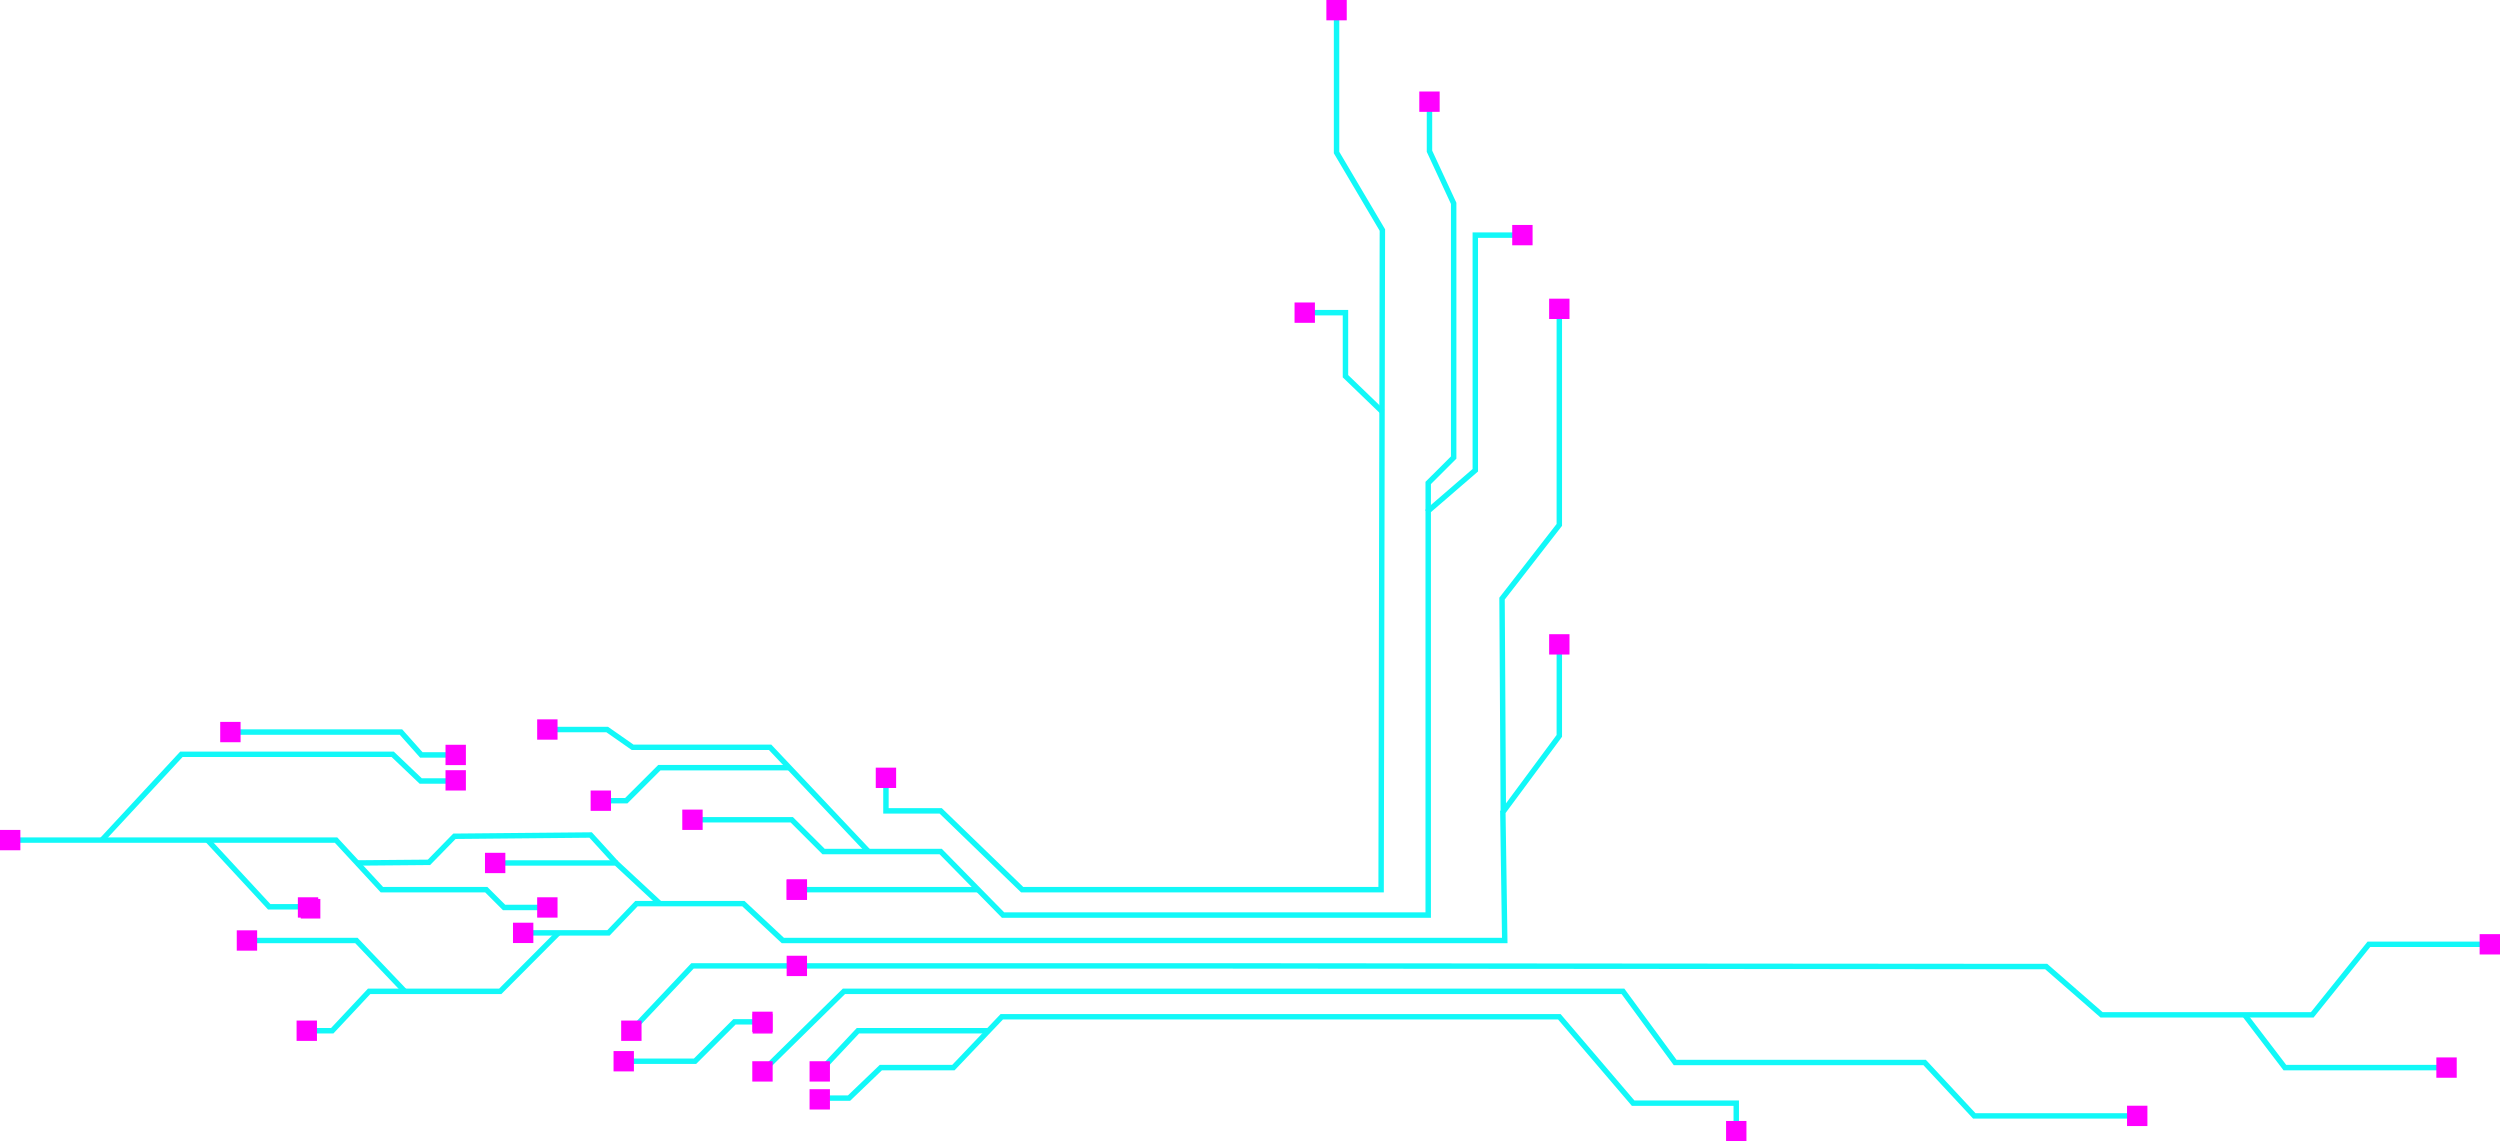 <svg width="1840" height="840" viewBox="0 0 1840 840" fill="none" xmlns="http://www.w3.org/2000/svg">
<g clip-path="url(#clip0)">
<path d="M1832.51 695.011L1743.5 695.011L1701.81 746.926L1546.76 746.926L1506.01 711.381L906.884 710.913L509.654 710.913L464.684 758.619" stroke="#12F8F8" stroke-width="4" stroke-miterlimit="10"/>
<path d="M1800.65 785.746L1681.67 785.746L1652.03 746.927" stroke="#12F8F8" stroke-width="4" stroke-miterlimit="10"/>
<path d="M1572.99 821.292L1453.08 821.292L1416.54 782.004L1232.91 782.004L1194.5 729.621L906.884 729.621L621.14 729.621L561.181 788.552" stroke="#12F8F8" stroke-width="4" stroke-miterlimit="10"/>
<path d="M1277.88 832.517L1277.88 811.938L1202 811.938L1147.66 748.33L906.884 748.33L737.312 748.33L701.711 785.746L648.31 785.746L624.888 808.196L603.34 808.196" stroke="#12F8F8" stroke-width="4" stroke-miterlimit="10"/>
<path d="M1147.66 474.254L1147.66 541.604L1106.1 597.728L1107.5 692.205L906.884 692.205L576.171 692.205L547.128 665.078L468.432 665.078L447.821 686.592L385.051 686.592" stroke="#12F8F8" stroke-width="4" stroke-miterlimit="10"/>
<path d="M1147.66 227.305L1147.66 386.325L1105.5 440.579L1106.44 597.728" stroke="#12F8F8" stroke-width="4" stroke-miterlimit="10"/>
<path d="M1120.49 173.051L1085.82 173.051L1085.82 346.103L1051.16 376.036L1051.16 673.497L906.884 673.497L738.248 673.497L692.342 626.726L606.151 626.726L582.729 603.341L509.654 603.341" stroke="#12F8F8" stroke-width="4" stroke-miterlimit="10"/>
<path d="M1052.1 74.833L1052.1 111.314L1069.9 149.666L1069.9 336.748L1051.16 355.457L1051.16 376.036" stroke="#12F8F8" stroke-width="4" stroke-miterlimit="10"/>
<path d="M983.707 7.483L983.707 112.249L1017.43 169.309L1016.5 654.788L752.301 654.788L692.342 596.793L652.057 596.793L652.057 568.73" stroke="#12F8F8" stroke-width="4" stroke-miterlimit="10"/>
<path d="M960.285 230.111L990.265 230.111L990.265 276.882L1017.43 303.074" stroke="#12F8F8" stroke-width="4" stroke-miterlimit="10"/>
<path d="M639.185 626.726L566.802 550.022L465.621 550.022L446.884 536.927L402.851 536.927" stroke="#12F8F8" stroke-width="4" stroke-miterlimit="10"/>
<path d="M442.2 589.309L460.937 589.309L485.295 564.989L580.602 564.989" stroke="#12F8F8" stroke-width="4" stroke-miterlimit="10"/>
<path d="M586.477 654.789L719.886 654.789" stroke="#12F8F8" stroke-width="4" stroke-miterlimit="10"/>
<path d="M225.784 758.619L244.521 758.619L271.69 729.621L368.187 729.621L411.058 686.593" stroke="#12F8F8" stroke-width="4" stroke-miterlimit="10"/>
<path d="M181.752 692.205L262.322 692.205L297.923 729.621" stroke="#12F8F8" stroke-width="4" stroke-miterlimit="10"/>
<path d="M603.34 788.552L631.446 758.619L727.943 758.619" stroke="#12F8F8" stroke-width="4" stroke-miterlimit="10"/>
<path d="M459.063 781.069L511.528 781.069L540.57 752.071L561.181 752.071" stroke="#12F8F8" stroke-width="4" stroke-miterlimit="10"/>
<path d="M6.558 618.307L247.332 618.307L281.059 654.788L357.882 654.788L370.998 667.884L402.851 667.884" stroke="#12F8F8" stroke-width="4" stroke-miterlimit="10"/>
<path d="M364.44 635.145L453.442 635.145L485.689 665.078" stroke="#12F8F8" stroke-width="4" stroke-miterlimit="10"/>
<path d="M227.189 667.417L198.147 667.417L152.709 618.307" stroke="#12F8F8" stroke-width="4" stroke-miterlimit="10"/>
<path d="M335.866 574.811L309.633 574.811L289.022 555.167L133.503 555.167L74.977 618.307" stroke="#12F8F8" stroke-width="4" stroke-miterlimit="10"/>
<path d="M335.397 555.635L310.102 555.635L295.112 538.797L169.572 538.797" stroke="#12F8F8" stroke-width="4" stroke-miterlimit="10"/>
<path d="M262.322 635.145L315.723 634.677L334.46 615.501L434.705 614.566L453.442 635.145" stroke="#12F8F8" stroke-width="4" stroke-miterlimit="10"/>
<path d="M1840 702.494L1840 687.528L1825.01 687.528L1825.01 702.494L1840 702.494Z" fill="#FF00FF"/>
<path d="M1808.15 793.23L1808.15 778.263L1793.16 778.263L1793.16 793.23L1808.15 793.23Z" fill="#FF00FF"/>
<path d="M1285.38 840L1285.38 825.033L1270.39 825.033L1270.39 840L1285.38 840Z" fill="#FF00FF"/>
<path d="M1580.49 828.775L1580.49 813.809L1565.5 813.809L1565.5 828.775L1580.49 828.775Z" fill="#FF00FF"/>
<path d="M967.78 237.595L967.78 222.628L952.79 222.628L952.79 237.595L967.78 237.595Z" fill="#FF00FF"/>
<path d="M659.552 579.955L659.552 564.989L644.562 564.989L644.562 579.955L659.552 579.955Z" fill="#FF00FF"/>
<path d="M410.346 544.41L410.346 529.443L395.356 529.443L395.356 544.41L410.346 544.41Z" fill="#FF00FF"/>
<path d="M449.694 596.793L449.694 581.826L434.705 581.826L434.705 596.793L449.694 596.793Z" fill="#FF00FF"/>
<path d="M517.149 610.824L517.149 595.857L502.159 595.857L502.159 610.824L517.149 610.824Z" fill="#FF00FF"/>
<path d="M472.179 766.102L472.179 751.136L457.189 751.136L457.189 766.102L472.179 766.102Z" fill="#FF00FF"/>
<path d="M466.558 788.552L466.558 773.586L451.568 773.586L451.568 788.552L466.558 788.552Z" fill="#FF00FF"/>
<path d="M568.676 759.555L568.676 744.588L553.686 744.588L553.686 759.555L568.676 759.555Z" fill="#FF00FF"/>
<path d="M593.971 662.272L593.971 647.305L578.982 647.305L578.982 662.272L593.971 662.272Z" fill="#FF00FF"/>
<path d="M593.971 662.272L593.971 647.305L578.982 647.305L578.982 662.272L593.971 662.272Z" fill="#FF00FF"/>
<path d="M593.971 718.396L593.971 703.43L578.982 703.43L578.982 718.396L593.971 718.396Z" fill="#FF00FF"/>
<path d="M568.676 796.036L568.676 781.069L553.686 781.069L553.686 796.036L568.676 796.036Z" fill="#FF00FF"/>
<path d="M610.835 796.036L610.835 781.069L595.845 781.069L595.845 796.036L610.835 796.036Z" fill="#FF00FF"/>
<path d="M610.835 816.615L610.835 801.648L595.845 801.648L595.845 816.615L610.835 816.615Z" fill="#FF00FF"/>
<path d="M410.346 675.368L410.346 660.401L395.356 660.401L395.356 675.368L410.346 675.368Z" fill="#FF00FF"/>
<path d="M392.546 694.076L392.546 679.109L377.556 679.109L377.556 694.076L392.546 694.076Z" fill="#FF00FF"/>
<path d="M371.935 642.628L371.935 627.661L356.945 627.661L356.945 642.628L371.935 642.628Z" fill="#FF00FF"/>
<path d="M342.892 581.826L342.892 566.86L327.902 566.86L327.902 581.826L342.892 581.826Z" fill="#FF00FF"/>
<path d="M234.216 675.368L234.216 660.401L219.226 660.401L219.226 675.368L234.216 675.368Z" fill="#FF00FF"/>
<path d="M233.279 766.102L233.279 751.136L218.289 751.136L218.289 766.102L233.279 766.102Z" fill="#FF00FF"/>
<path d="M189.246 699.688L189.246 684.722L174.257 684.722L174.257 699.688L189.246 699.688Z" fill="#FF00FF"/>
<path d="M177.067 546.281L177.067 531.314L162.078 531.314L162.078 546.281L177.067 546.281Z" fill="#FF00FF"/>
<path d="M14.99 625.791L14.99 610.824L0 610.824L-6.54214e-07 625.791L14.99 625.791Z" fill="#FF00FF"/>
<path d="M342.892 563.118L342.892 548.151L327.902 548.151L327.902 563.118L342.892 563.118Z" fill="#FF00FF"/>
<path d="M1155.15 234.788L1155.15 219.822L1140.16 219.822L1140.16 234.788L1155.15 234.788Z" fill="#FF00FF"/>
<path d="M1155.15 481.737L1155.15 466.771L1140.16 466.771L1140.16 481.737L1155.15 481.737Z" fill="#FF00FF"/>
<path d="M1127.98 180.534L1127.98 165.568L1112.99 165.568L1112.99 180.534L1127.98 180.534Z" fill="#FF00FF"/>
<path d="M1059.59 82.316L1059.59 67.35L1044.6 67.35L1044.6 82.316L1059.59 82.316Z" fill="#FF00FF"/>
<path d="M991.202 14.967L991.202 0L976.212 -6.55225e-07L976.212 14.967L991.202 14.967Z" fill="#FF00FF"/>
<path d="M554.445 760.163C554.445 755.532 554.445 751.445 554.445 746.758C559.064 746.758 563.402 746.758 568.058 746.758C568.058 751.342 568.058 755.439 568.058 760.163C563.589 760.163 559.261 760.163 554.445 760.163Z" fill="#FF00FF" stroke="#FF00FF" stroke-miterlimit="10"/>
<path d="M221.868 675.555C221.868 670.812 221.868 666.706 221.868 662.113C226.374 662.113 230.6 662.113 235.275 662.113C235.275 666.565 235.275 670.784 235.275 675.555C230.853 675.555 226.627 675.555 221.868 675.555Z" fill="#FF00FF" stroke="#FF00FF" stroke-miterlimit="10"/>
</g>
<defs>
<clipPath id="clip0">
<rect width="840" height="1840" fill="white" transform="translate(1840) rotate(90)"/>
</clipPath>
</defs>
</svg>
